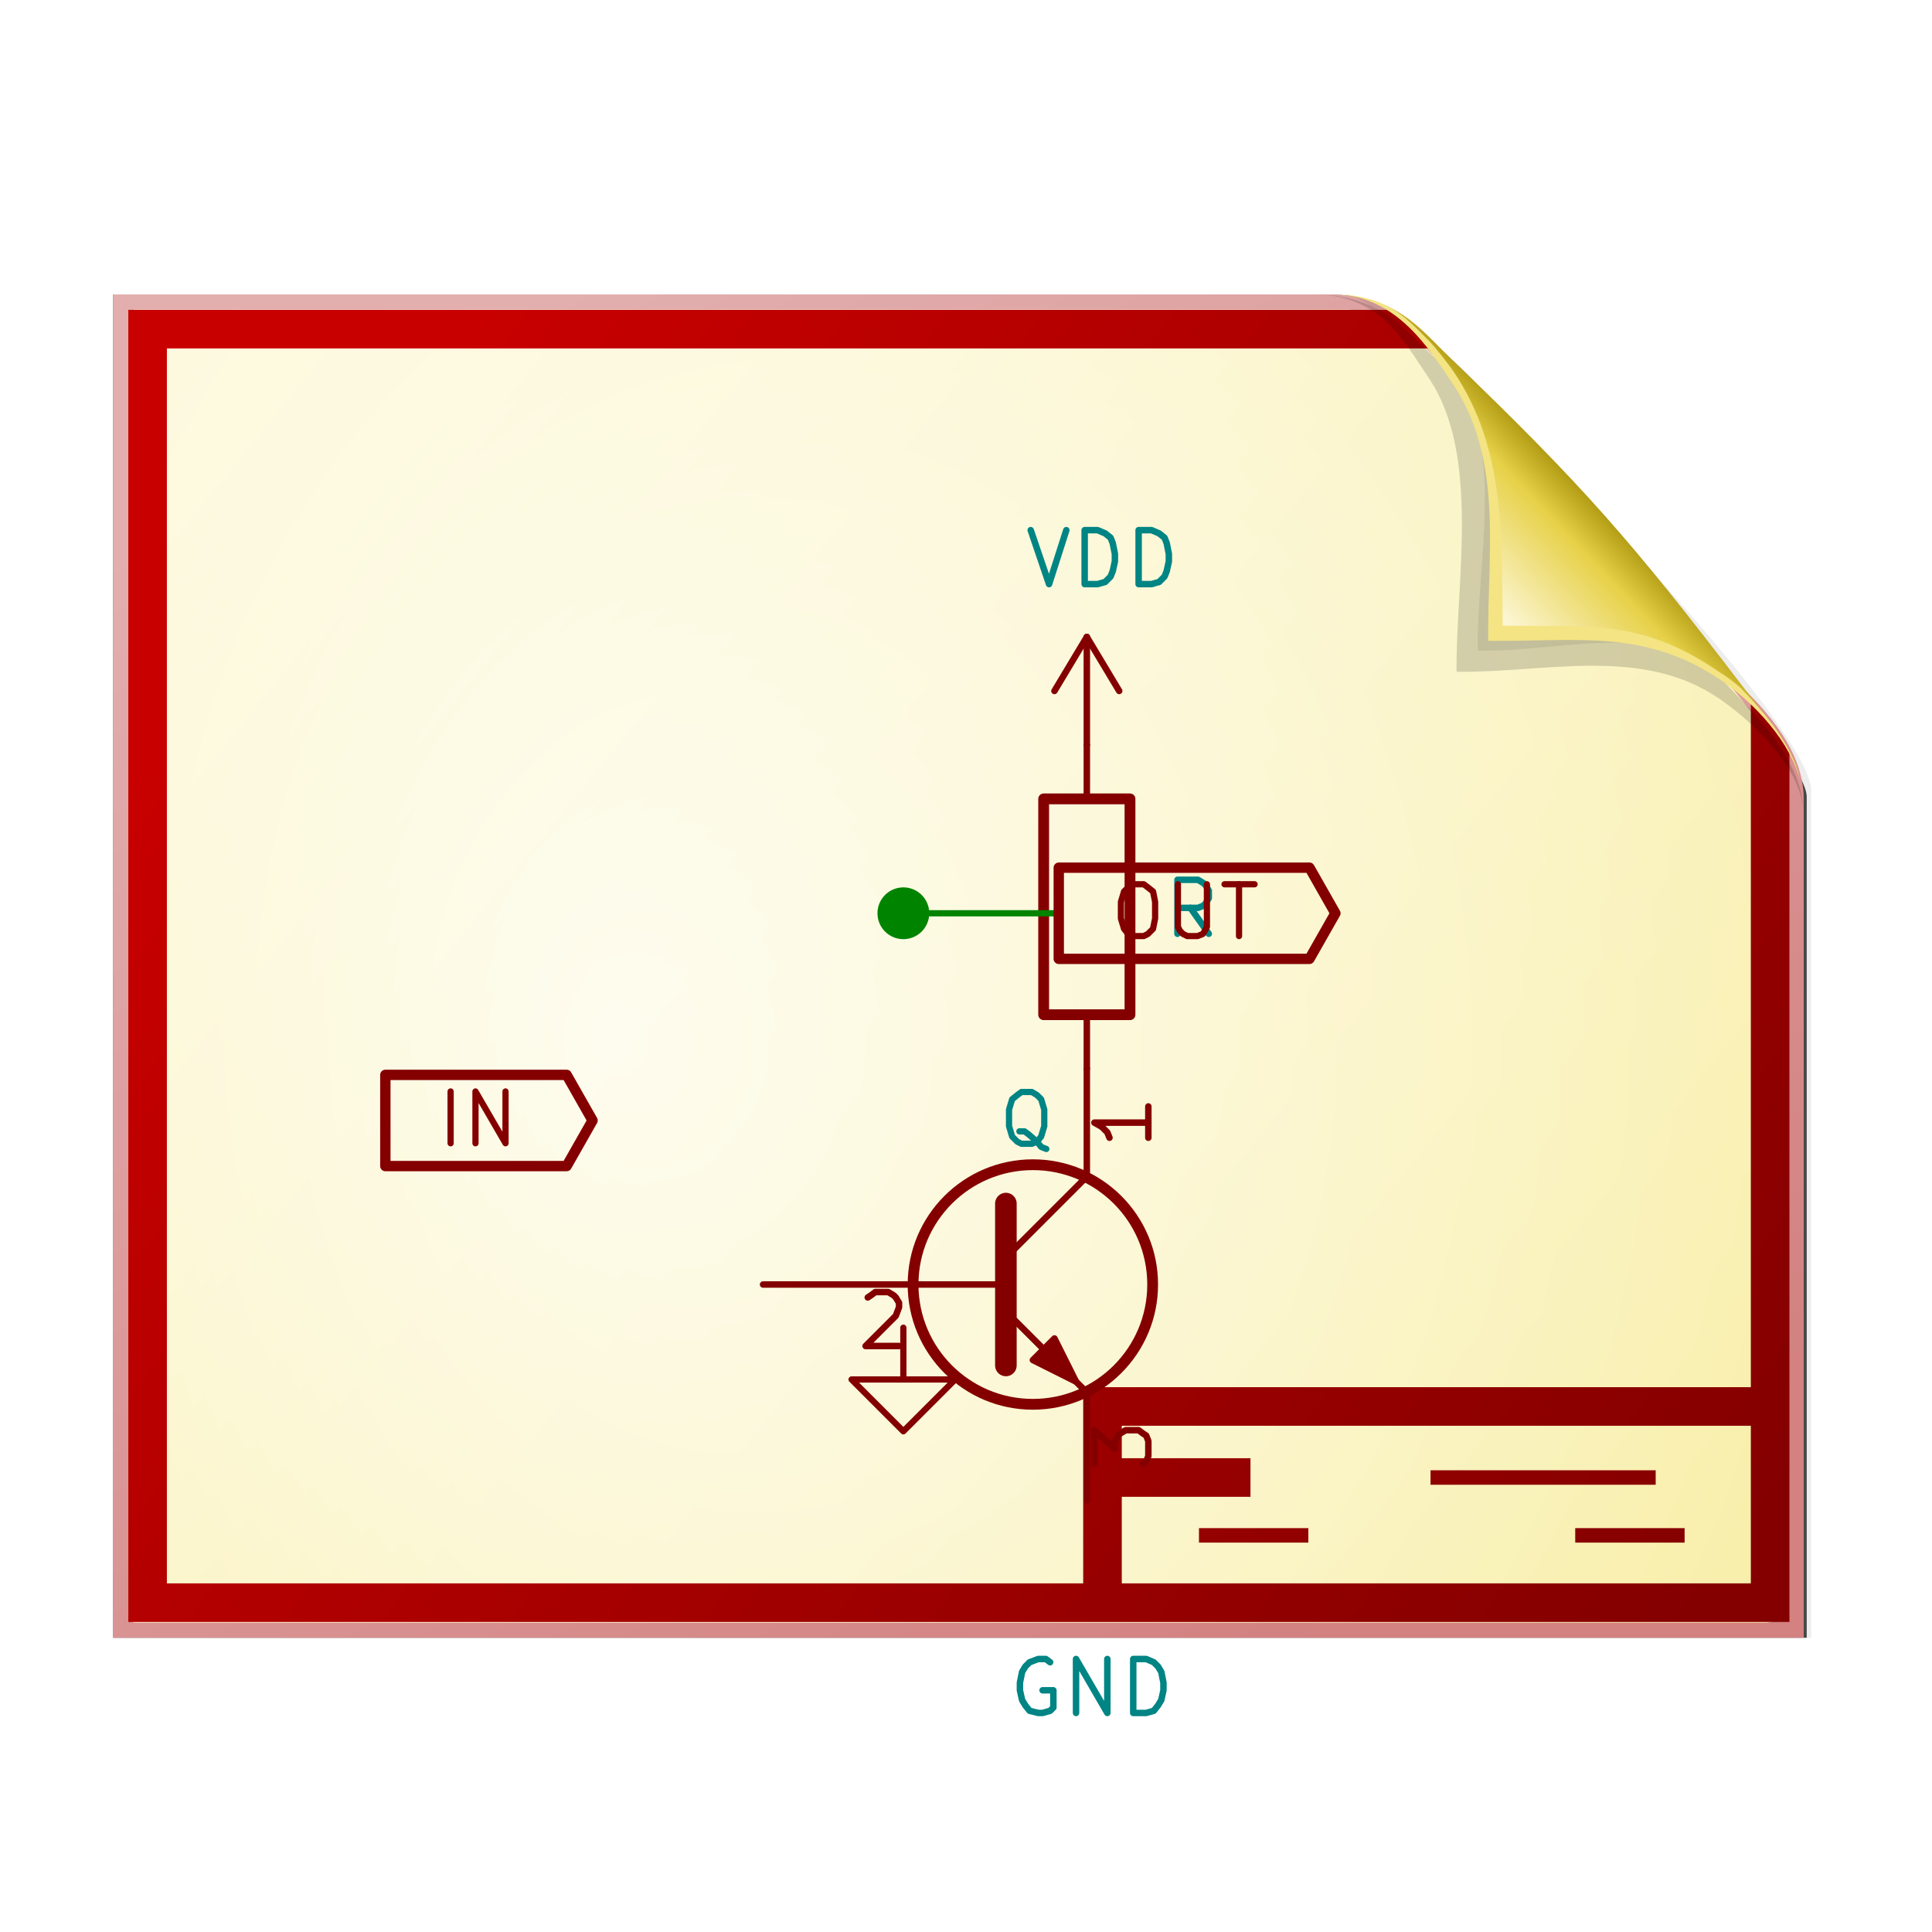 <svg height="256" width="256" xmlns="http://www.w3.org/2000/svg" xmlns:xlink="http://www.w3.org/1999/xlink">
  <defs>
    <filter id="filter3834" color-interpolation-filters="sRGB" height="1.064" width="1.081" x="-.04" y="-.032">
      <feGaussianBlur stdDeviation="1.501"/>
    </filter>
    <filter id="filter3826" color-interpolation-filters="sRGB" height="1.044" width="1.056" x="-.028" y="-.022">
      <feGaussianBlur stdDeviation="1.036"/>
    </filter>
    <linearGradient id="linearGradient4524-4" gradientTransform="matrix(0 -2 2 0 -1 263.012)" gradientUnits="userSpaceOnUse" x1="107.185" x2="29.218" y1="14.135" y2="109.625">
      <stop offset="0" stop-color="#fdf9dd"/>
      <stop offset="1" stop-color="#f8eea8"/>
    </linearGradient>
    <filter id="filter1164" color-interpolation-filters="sRGB" height="1.096" width="1.09" x="-.045" y="-.048">
      <feGaussianBlur stdDeviation=".65"/>
    </filter>
    <radialGradient id="radialGradient5988-0" cx="64" cy="64.004" fx="63.793" fy="47.275" gradientTransform="matrix(-.169 -3.368 2.752 -.138 -38.326 359.406)" gradientUnits="userSpaceOnUse" r="47.5">
      <stop offset="0" stop-color="#fff"/>
      <stop offset="1" stop-color="#fff" stop-opacity="0"/>
    </radialGradient>
    <clipPath id="clipPath6093-7">
      <path d="m17 8-0 112h61.5c1.675 0 3.914-.565 7-3.6 8.87-8.725 16.24-13.852 23.499-21.176 2.441-2.463 3.001-4.471 3.001-6.724v-80.5z"/>
    </clipPath>
    <filter id="filter6171-8" color-interpolation-filters="sRGB" height="2.022" width="1.956" x="-.478" y="-.511">
      <feGaussianBlur stdDeviation="10.141"/>
    </filter>
    <linearGradient id="linearGradient3895-3" gradientTransform="matrix(0 -2.024 2.024 0 9.026 256.803)" gradientUnits="userSpaceOnUse" x1="86.738" x2="93.19" y1="93.621" y2="100.459">
      <stop offset="0" stop-color="#fcf6d4"/>
      <stop offset=".723" stop-color="#e7d148"/>
      <stop offset="1" stop-color="#b49e16"/>
    </linearGradient>
    <linearGradient id="linearGradient1570" gradientUnits="userSpaceOnUse" x1="230.137" x2="44.6" y1="206.292" y2="66.448">
      <stop offset="0" stop-color="#840000"/>
      <stop offset="1" stop-color="#c80000"/>
    </linearGradient>
    <linearGradient id="linearGradient19348" gradientTransform="matrix(0 -1 -1 0 256 256)" gradientUnits="userSpaceOnUse" x1="40.826" x2="218.758" y1="75.148" y2="178.933">
      <stop offset="0" stop-color="#d38181"/>
      <stop offset="1" stop-color="#e2aeae"/>
    </linearGradient>
  </defs>
  <path d="m-128.811-19.056v112h56.188c5.115-.238 32.613-27.078 32.775-30.612.081-25.127.037-56.259.037-81.388z" filter="url(#filter3834)" opacity=".262" transform="matrix(0 -2 2 0 54.112 -40.61)"/>
  <path d="m-128.811-19.556v112.2h55.746c3.099 0 24.71-18.512 30.004-24.7 1.603-1.873 3.25-3.038 3.25-7.2v-80.3z" fill-opacity=".701" filter="url(#filter3826)" transform="matrix(0 -2 2 0 54.112 -40.61)"/>
  <path d="m15 217.012h224v-111c0-3.351-1.129-7.829-7.2-14-17.45-17.74-27.704-32.481-42.352-46.998-4.925-4.881-8.942-6.002-13.448-6.002h-161z" fill="url(#linearGradient19348)" stroke-width="2"/>
  <path d="m17 214.012c0 .68.469 1 1 1h215.937c1.643 0 3-1.359 3-3v-103.375c0-.106.047-1.621.063-3-.08-3.555-1.507-6.264-3.187-8.712-.582-2.104-27.239-33.3-45.618-51.542-2.745-2.725-7.896-4.371-9.791-4.371l-160.404-0c-.645 0-1 .326-1 1z" fill="url(#linearGradient4524-4)" stroke-width="2"/>
  <path d="m17 214.012c0 .68.469 1 1 1h215.938c1.643 0 2.999-1.359 3-3l.063-105c0-.106-.016-6.548 0-7.927-9.007-13.082-31.907-37.275-49.91-55.165-3.313-2.954-.74-.915-3.215-2.908l-165.875-0c-.645 0-1 .326-1 1z" fill="url(#radialGradient5988-0)" opacity=".7" stroke-width="2"/>
  <path d="m17.002 41.055v173.861h220.107v-115.343c-1.348-2.641-3.157-4.68-5.113-6.527v90.764h-88.467v9.412 5.113 11.467h-121.416v-163.635h167.539c-1.626-2.126-3.453-3.861-5.526-5.113zm131.639 147.869h83.355v20.879h-83.355v-11.467h17.053v-5.113h-17.053zm40.91 5.895v1.918h29.836v-1.918zm-30.682 7.67v1.918h14.494v-1.918zm49.857 0v1.918h14.494v-1.918z" fill="url(#linearGradient1570)" stroke-width="1.918"/>
  <path d="m-39.811 59.947c0 4.465-3.067 5.979-5.55 7.662-5.109 3.465-13.669 1.757-19.45 1.838-.081 5.781 1.723 12.232-1.742 17.34-1.684 2.482-4.848 5.66-7.758 5.66 2.318 0 4.743-1.335 7.584-4.085 9.142-8.849 14.367-11.135 22.673-20.298 1.919-2.117 4.243-3.642 4.243-8.118z" filter="url(#filter1164)" opacity=".4" transform="matrix(0 -2 2 0 54.112 -40.61)"/>
  <path clip-path="url(#clipPath6093-7)" d="m114.4 82.503c0 4.465-4.997 12.61-7.48 14.294-5.109 3.465-12.739 1.525-18.52 1.606-.081 5.781 1.966 11.305-1.499 16.413-1.684 2.482-9.791 8.687-12.701 8.687-2.091 1.534 3.488 8.211 6.735 5.32 9.502-8.461 35.132-30.023 43.351-39.263 2.04-2.294-4.905-9.845-9.886-7.057z" filter="url(#filter6171-8)" opacity=".277" transform="matrix(0 -2 2 0 -1 263.012)"/>
  <path d="m176.006 39.012c8.931 0 12.82 5.595 16.187 10.559 6.93 10.217 6.651 21.878 6.813 33.441 11.562.162 19.009-.332 29.226 6.598 4.964 3.367 10.774 10.581 10.774 16.402 0-4.636-3.363-8.888-8.17-15.168-14.601-19.079-20.969-26.409-38.595-43.346-4.12-3.959-7.284-8.486-16.235-8.486z" fill="url(#linearGradient3895-3)"/>
  <path d="m177.425 38.974c7.798.633 11.806 7.046 14.963 11.7 6.93 10.217 4.65 22.675 4.812 34.237 11.562.162 20.633-1.705 30.85 5.225 4.344 2.946 9.32 8.199 10.5 13.525-.725-3.961-3.323-7.77-7.938-12.538-.777-.678-1.358-1.149-3-2.212-10.217-6.93-16.931-5.847-28.494-6.009-.162-11.562.424-23.436-6.506-33.653-.631-.931-2.376-3.188-3.2-4.013-3.073-3.073-5.227-5.803-11.988-6.263zm61.125 64.688c.07.315.083.627.125.938-.034-.314-.067-.621-.125-.938z" fill="#f4e483"/>
  <g transform="matrix(1.43 0 0 1.43 129.208 73.139)">
    <g style="fill:#840000;fill-opacity:0;stroke:#840000;stroke-width:0;stroke-linecap:round;stroke-linejoin:round" transform="matrix(.01 0 0 .01 -414.649 -312.122)">
      <rect fill="none" height="2000" rx="0" stroke="#840000" stroke-linecap="round" stroke-linejoin="round" stroke-width="100" width="800" x="42100" y="33500"/>
      <path d="m42500 33500v-500" fill="none" stroke="#840000" stroke-linecap="round" stroke-linejoin="round" stroke-width="60"/>
      <path d="m42500 35500v500" fill="none" stroke="#840000" stroke-linecap="round" stroke-linejoin="round" stroke-width="60"/>
      <path d="m43630 34750-170-240" fill="none" stroke="#008484" stroke-linecap="round" stroke-linejoin="round" stroke-width="60"/>
      <path d="m43340 34750v-500h190l50 30 20 20 30 50v70l-30 50-20 20-50 20h-190" fill="none" stroke="#008484" stroke-linecap="round" stroke-linejoin="round" stroke-width="60"/>
    </g>
    <g style="fill:#008484;fill-opacity:0;stroke:#008484;stroke-width:0;stroke-linecap:round;stroke-linejoin:round" transform="matrix(.01 0 0 .01 -414.649 -312.122)">
      <circle cx="42000" cy="38000" fill="none" r="1110" stroke="#840000" stroke-linecap="round" stroke-linejoin="round" stroke-width="100"/>
      <path d="m41750 37750 750-750" fill="none" stroke="#840000" stroke-linecap="round" stroke-linejoin="round" stroke-width="60"/>
      <path d="m41750 38250 750 750" fill="none" stroke="#840000" stroke-linecap="round" stroke-linejoin="round" stroke-width="60"/>
      <path d="m42000 38700 200-200 200 400z" style="fill:#840000;fill-opacity:1;fill-rule:evenodd;stroke:#840000;stroke-width:60;stroke-linecap:round;stroke-linejoin:round"/>
      <path d="m42500 37000v-1000" fill="none" stroke="#840000" stroke-linecap="round" stroke-linejoin="round" stroke-width="60"/>
      <path d="m43070 36350v290" fill="none" stroke="#840000" stroke-linecap="round" stroke-linejoin="round" stroke-width="60"/>
      <path d="m43070 36500h-500l70 40 50 50 20 50" fill="none" stroke="#840000" stroke-linecap="round" stroke-linejoin="round" stroke-width="60"/>
      <path d="m41750 38000h-2250" fill="none" stroke="#840000" stroke-linecap="round" stroke-linejoin="round" stroke-width="60"/>
      <path d="m40470 38120 30-20 40-30h120l50 30 20 20 30 50v40l-30 80-280 280h310" fill="none" stroke="#840000" stroke-linecap="round" stroke-linejoin="round" stroke-width="60"/>
      <path d="m42500 39000v1000" fill="none" stroke="#840000" stroke-linecap="round" stroke-linejoin="round" stroke-width="60"/>
      <path d="m42570 39660v-310l190 170v-70l30-50 20-20 50-30h120l40 30 30 20 20 50v140l-20 50-30 20" fill="none" stroke="#840000" stroke-linecap="round" stroke-linejoin="round" stroke-width="60"/>
      <path d="m41750 37250v1500" fill="none" stroke="#840000" stroke-linecap="round" stroke-linejoin="round" stroke-width="200" transform="translate(0 -0)"/>
    </g>
    <g>
      <path d="m6.599 55.318-.48-.192-.384-.48-.768-.672-.384-.288h-.48" fill="none" stroke="#008484" stroke-linecap="round" stroke-linejoin="round" stroke-width=".576"/>
      <path d="m4.295 54.838-.384-.192-.48-.48-.288-.96v-1.536l.288-.96.48-.384.384-.288h.96l.48.288.384.384.288.96v1.536l-.288.96-.384.48-.48.192z" fill="none" stroke="#008484" stroke-linecap="round" stroke-linejoin="round" stroke-width=".576"/>
    </g>
    <path d="m-6.649 71.878v4.8h4.8l-4.8 4.8-4.8-4.8h4.8" fill="none" stroke="#840000" stroke-linecap="round" stroke-linejoin="round" stroke-width=".576"/>
    <g style="fill:#008484;fill-opacity:0;stroke:#008484;stroke-width:60;stroke-linecap:round;stroke-linejoin:round" transform="matrix(.01 0 0 .01 -414.649 -312.122)">
      <path d="m42160 41500-40-30h-70l-80 30-40 40-30 50-20 100v70l20 90 30 50 40 50 80 20h40l70-20 30-30v-160h-100"/>
      <path d="m42400 41970v-500l290 500v-500"/>
      <path d="m42930 41970v-500h120l70 30 40 40 30 50 20 100v70l-20 90-30 50-40 50-70 20z"/>
    </g>
    <g style="fill:#840000;fill-opacity:0;stroke:#840000;stroke-width:60;stroke-linecap:round;stroke-linejoin:round" transform="matrix(.01 0 0 .01 -414.649 -312.122)">
      <path d="m42200 32500 300-500" fill="none" stroke="#840000" stroke-linecap="round" stroke-linejoin="round" stroke-width="60"/>
      <path d="m42500 33000v-1000" fill="none" stroke="#840000" stroke-linecap="round" stroke-linejoin="round" stroke-width="60"/>
      <path d="m42500 32000 300 500" fill="none" stroke="#840000" stroke-linecap="round" stroke-linejoin="round" stroke-width="60"/>
    </g>
    <g style="fill:#008484;fill-opacity:0;stroke:#008484;stroke-width:60;stroke-linecap:round;stroke-linejoin:round" transform="matrix(.01 0 0 .01 -414.649 -312.122)">
      <path d="m41980 31010 170 500 160-500"/>
      <path d="m42480 31510v-500h120l70 30 50 40 20 50 20 100v70l-20 90-20 50-50 50-70 20z"/>
      <path d="m42980 31510v-500h120l70 30 50 40 20 50 20 100v70l-20 90-20 50-50 50-70 20z"/>
    </g>
    <path d="m-6.649 33.478h14.4" fill="none" stroke="#008400" stroke-linecap="round" stroke-linejoin="round" stroke-width=".576"/>
    <g>
      <path d="m-48.601 54.79v-4.8" fill="none" stroke="#840000" stroke-linecap="round" stroke-linejoin="round" stroke-width=".576"/>
      <path d="m-46.297 54.79v-4.8l2.784 4.8v-4.8" fill="none" stroke="#840000" stroke-linecap="round" stroke-linejoin="round" stroke-width=".576"/>
      <path d="m-35.449 52.678-2.4-4.224h-16.8v4.224 4.224h16.8z" fill="none" stroke="#840000" stroke-linecap="round" stroke-linejoin="round" stroke-width=".96"/>
    </g>
    <g>
      <path d="m14.663 30.79h.96l.384.288.48.384.192.96v1.536l-.192.96-.48.48-.384.192h-.96l-.48-.192-.384-.48-.288-.96v-1.536l.288-.96.384-.384z" fill="none" stroke="#840000" stroke-linecap="round" stroke-linejoin="round" stroke-width=".576"/>
      <path d="m18.791 30.79v3.936l.192.384.288.288.384.192h.96l.48-.192.192-.288.192-.384v-3.936" fill="none" stroke="#840000" stroke-linecap="round" stroke-linejoin="round" stroke-width=".576"/>
      <path d="m23.111 30.79h2.784" fill="none" stroke="#840000" stroke-linecap="round" stroke-linejoin="round" stroke-width=".576"/>
      <path d="m24.455 35.59v-4.8" fill="none" stroke="#840000" stroke-linecap="round" stroke-linejoin="round" stroke-width=".576"/>
      <path d="m7.751 33.478v4.224h23.232l2.4-4.224-2.4-4.224h-23.232z" fill="none" stroke="#840000" stroke-linecap="round" stroke-linejoin="round" stroke-width=".96"/>
    </g>
    <circle cx="-6.649" cy="33.478" fill="#008400" r="1.92" stroke="#008400" stroke-linecap="round" stroke-linejoin="round" stroke-width=".96"/>
  </g>
</svg>
